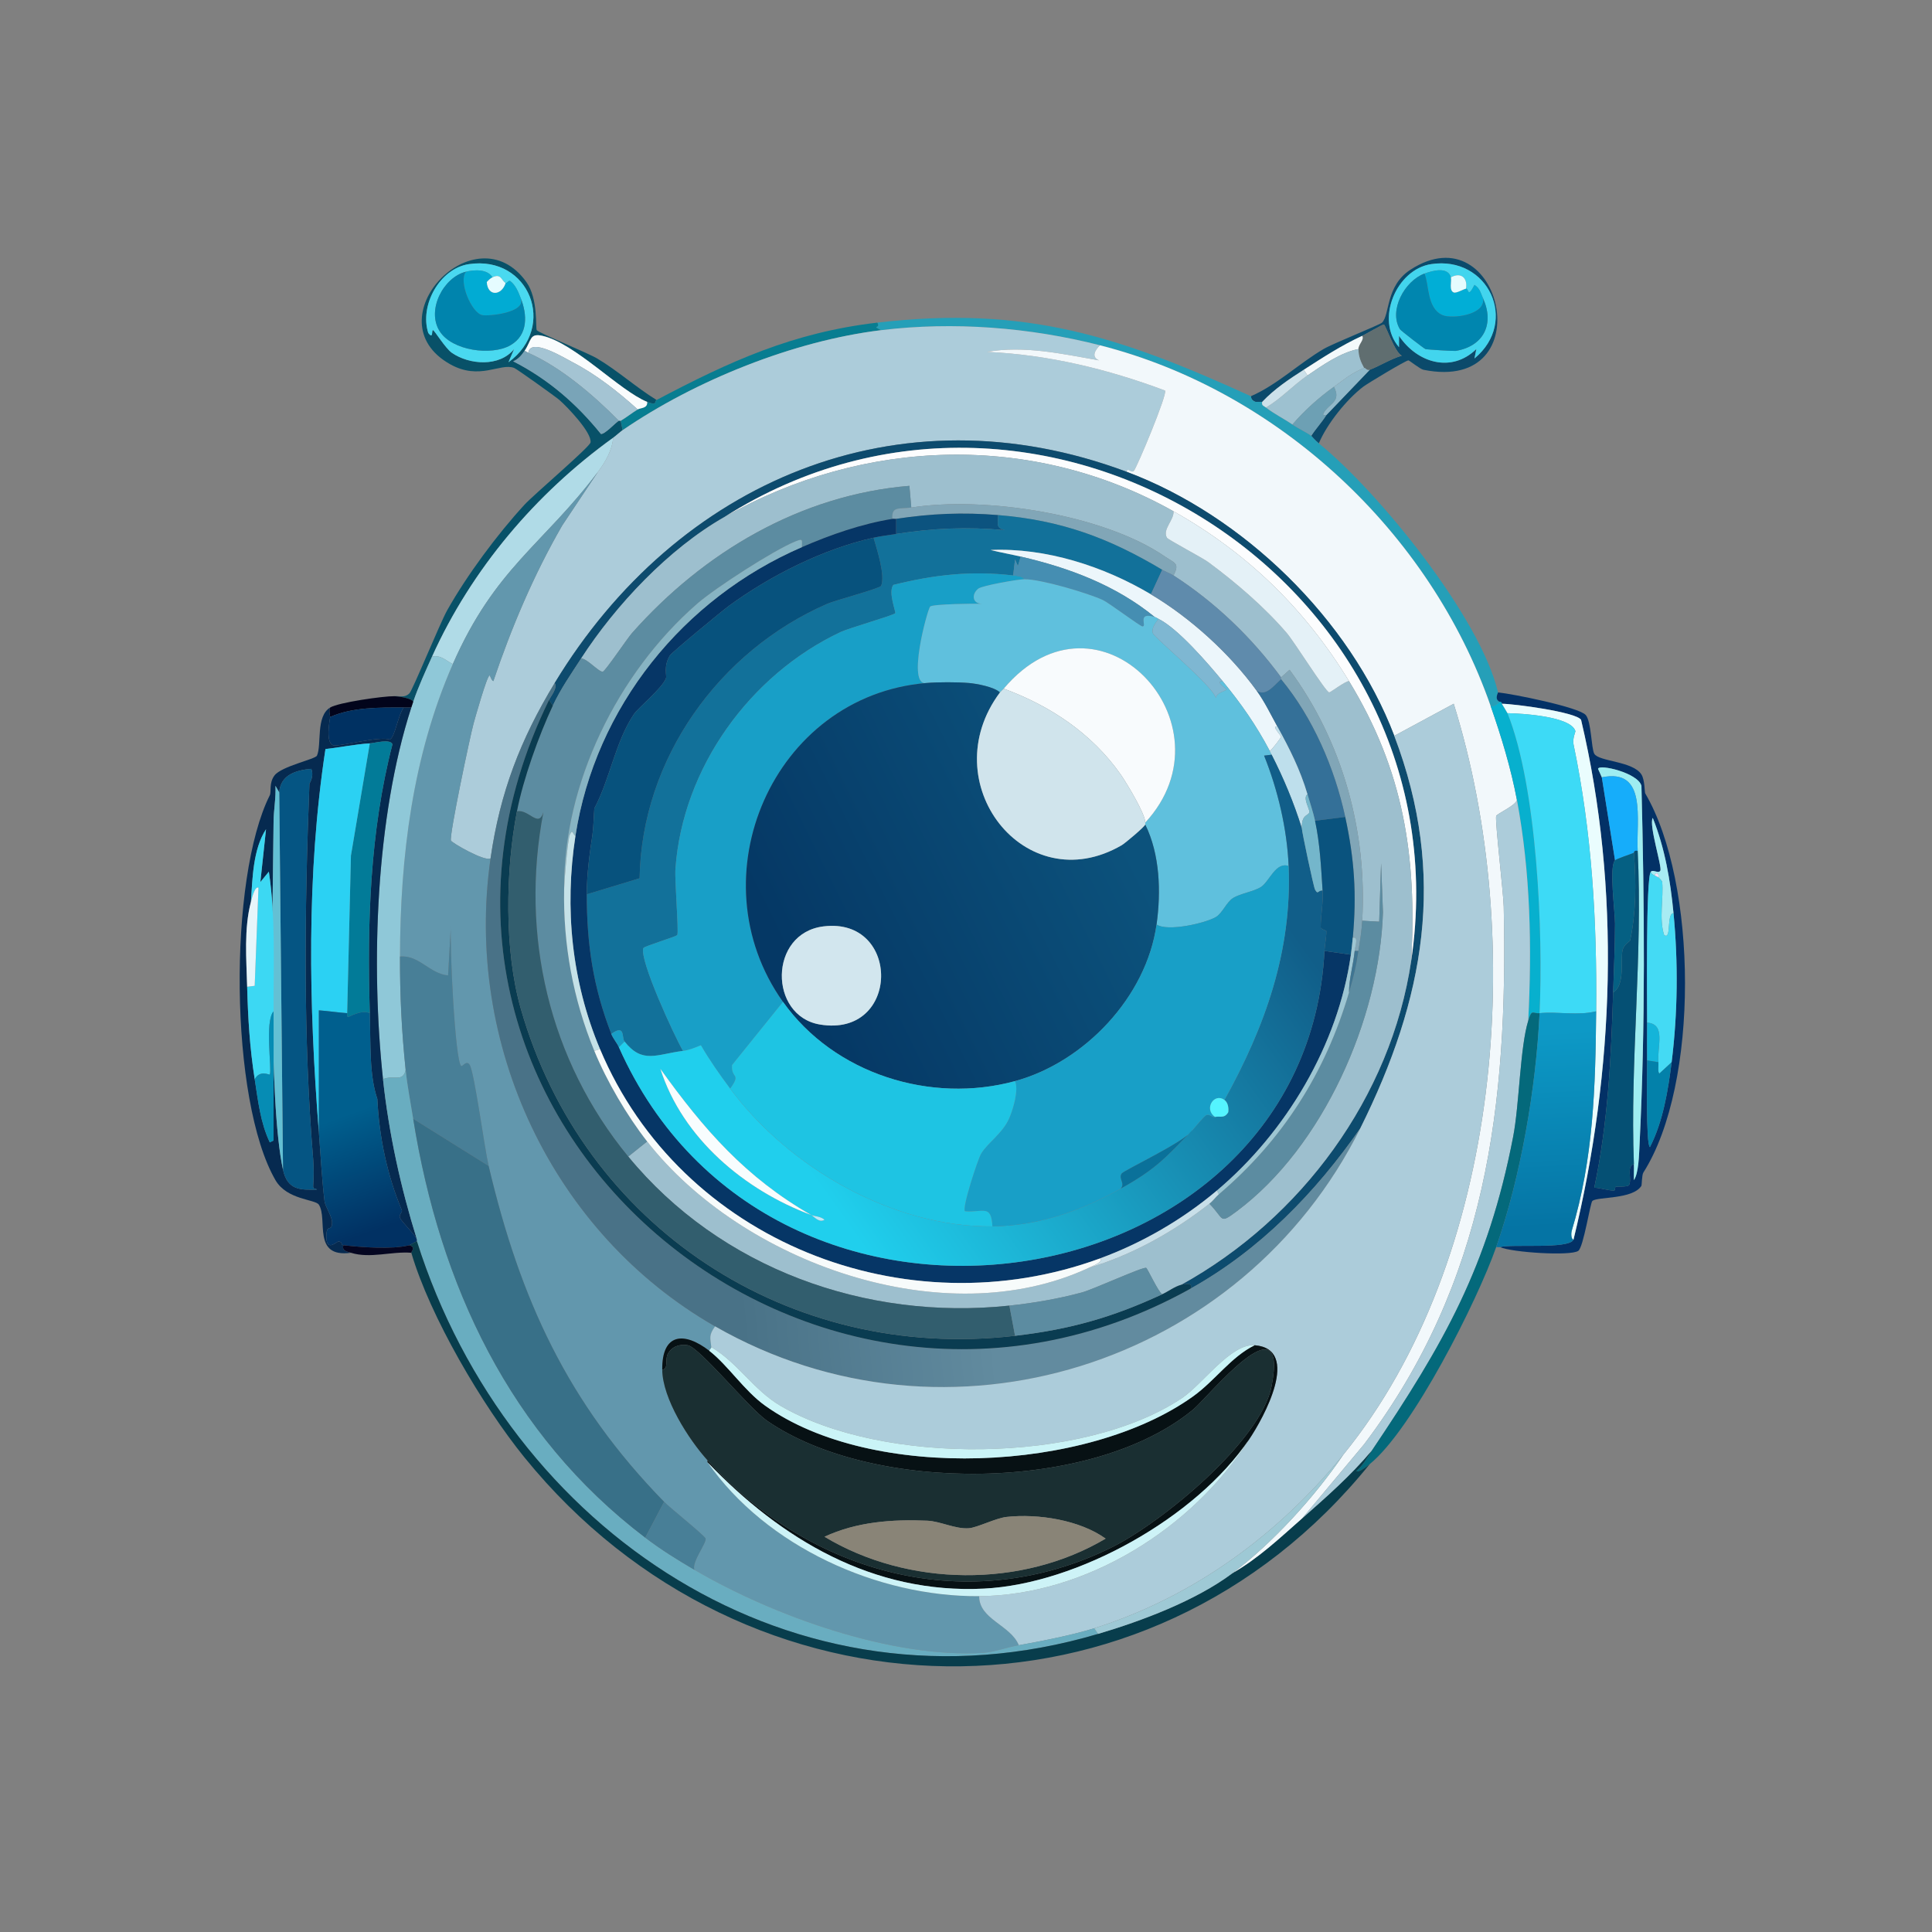 <svg xmlns="http://www.w3.org/2000/svg" width="1024" height="1024"><rect width="100%" height="100%" fill="#808080" stroke="none"/><defs><linearGradient id="a" x1="511.014" x2="378.676" y1="546.846" y2="560.095" gradientUnits="userSpaceOnUse"><stop offset="0%" style="stop-color:#628b9f"/><stop offset="100%" style="stop-color:#497287"/></linearGradient></defs><defs><linearGradient id="b" x1="587.971" x2="418.68" y1="428.815" y2="512.847" gradientUnits="userSpaceOnUse"><stop offset="0%" style="stop-color:#0c527c"/><stop offset="100%" style="stop-color:#053865"/></linearGradient></defs><defs><linearGradient id="c" x1="648.545" x2="418.241" y1="441.846" y2="606.313" gradientUnits="userSpaceOnUse"><stop offset="0%" style="stop-color:#115e89"/><stop offset="100%" style="stop-color:#20cfed"/></linearGradient></defs><defs><linearGradient id="d" x1="191.649" x2="213.138" y1="587.886" y2="647.108" gradientUnits="userSpaceOnUse"><stop offset="0%" style="stop-color:#005f8e"/><stop offset="100%" style="stop-color:#013163"/></linearGradient></defs><defs><linearGradient id="e" x1="817.362" x2="822.597" y1="547.167" y2="650.034" gradientUnits="userSpaceOnUse"><stop offset="0%" style="stop-color:#0d99c6"/><stop offset="100%" style="stop-color:#0574a4"/></linearGradient></defs><path fill="#085168" d="M348 212c-1.22.644.575 3.255-5 1-14.634-5.918-38.327-31.15-55.5-35-6.918-1.551-5.648 2.36-9.5 8-1.565 2.292-3.338 4.411-6 5.5 18.546 9.495 33.414 22.352 46.5 38.5 2.042.316 7.712-5.952 9.5-7 .248-.145.752.145 1 0l1 5c-1.302.893-3.44 2.878-5 4-41.027 29.51-75.105 69.74-96 116-3.414 7.557-7.356 16.2-10 24-.67-2.122-8.617-2.979-10-3 3.066-.233 5.43 1.016 8-1.5 1.727-1.691 16.198-37.246 20-44 10.519-18.689 26.496-40.219 41-56 4.898-5.33 34.643-30.622 35-33 .781-5.199-12.34-18.866-16.5-22.5-1.985-1.734-22.622-16.486-24-17-7.477-2.79-18.272 6.867-34-2-41.439-23.362 13.462-81.456 40.5-43.5 6.376 8.951 4.739 24.408 5.5 25.5 1.011 1.45 26.962 12.006 32 15 11.066 6.577 20.594 15.299 31.5 22m-99.5-72c-15.491 2.319-26.22 21.913-21.5 36.5 2.814 3.561 1.617-1.555 2.5-1.5.78.049 6.483 9.561 10 12 9.215 6.39 25.24 7.632 33-2l-3 7c25.901-18.781 11.094-56.804-21-52"/><path fill="#0b4a6b" d="M699 235c-2.145-1.738-3.776-3.828-4-4 2.448-3.839 5.589-7.135 8-11l23-24c5.884-2.371 10.943-5.639 17-7.5-3.617-1.407-8.58-16.255-9.5-16.5-.627-.167-9.885 5.258-11.5 6-11.055 5.08-20.822 11.461-31 18-7.844 5.039-15.549 10.179-22 17h-3.5c-2.754-.941-2.322-2.919-2.5-3 13.865-6.006 25.325-17.246 38.5-25 5.037-2.964 29.781-12.814 31-14 4.199-4.088 1.881-19.456 15-28 48.514-31.595 70.337 65.723 7 53-1.826-.367-7.528-5-8-5-1.389.001-21.857 12.355-24 14-8.853 6.796-19.193 19.708-23.5 30m59.5-95c-18.449 2.833-29.618 29.445-17 44v-6c9.662 14.442 27.88 19.817 41 7l-1 5c23.752-19.654 7.146-54.629-23-50"/><path fill="#49d9f0" d="M248.5 140c32.094-4.804 46.901 33.219 21 52l3-7c-7.76 9.632-23.785 8.39-33 2-3.517-2.439-9.22-11.951-10-12-.883-.055.314 5.061-2.5 1.5-4.72-14.587 6.009-34.181 21.5-36.5m-1.5 4c-11.896 2.88-21.063 20.241-14 31.5 6.571 10.474 27.578 13.173 37.5 7.5 9.677-5.533 8.871-16.494 5.5-25-1.286-3.246-2.661-6.83-5.5-9-.909-.694-1.872 1.343-2.5 1-2.237-1.222-2.35-5.316-7-3-2.669-4.605-9.924-3.987-14-3"/><path fill="#42d5ee" d="M758.5 140c30.146-4.629 46.752 30.346 23 50l1-5c-13.12 12.817-31.338 7.442-41-7v6c-12.618-14.555-1.449-41.167 17-44m-3.5 5c-10.51 3.855-19.086 19.549-13 29.5.446.73 12.701 10.195 13.5 10.5.749.286 15.209 1.132 16 1 14.947-2.488 20.709-14.294 14.5-28-1.253-2.766-1.596-5.191-4.5-7-3.865 7.557-2.961 1.669-4.5 2 1.01-5.642-2.638-8.961-8-6-1.565-5.775-9.637-3.6-14-2"/><path fill="#01abd3" d="M261 147c-1.27.632-2.063 1.491-3 2.5.505 7.842 7.885 7.253 10 .5.628.343 1.591-1.694 2.5-1 2.839 2.17 4.214 5.754 5.5 9 3.16 7.824-17.298 9.74-20.5 9-5.665-1.309-12.709-18.033-8.5-23 4.076-.987 11.331-1.605 14 3"/><path fill="#01aed6" d="M769 147c.528 1.949-1.157 6.943 1.5 8 1.395.555 4.941-1.665 6.5-2 1.539-.331.635 5.557 4.5-2 2.904 1.809 3.247 4.234 4.5 7 1.756 9.058-16.65 11.187-21.5 9-8.372-3.775-6.963-16.174-9.5-22 4.363-1.6 12.435-3.775 14 2"/><path fill="#0084ad" d="M247 144c-4.209 4.967 2.835 21.691 8.5 23 3.202.74 23.66-1.176 20.5-9 3.371 8.506 4.177 19.467-5.5 25-9.922 5.673-30.929 2.974-37.5-7.5-7.063-11.259 2.104-28.62 14-31.5"/><path fill="#0086af" d="M755 145c2.537 5.826 1.128 18.225 9.5 22 4.85 2.187 23.256.058 21.5-9 6.209 13.706.447 25.512-14.5 28-.791.132-15.251-.714-16-1-.799-.305-13.054-9.77-13.5-10.5-6.086-9.951 2.49-25.645 13-29.5"/><path fill="#e5fcff" d="M268 150c-2.115 6.753-9.495 7.342-10-.5.937-1.009 1.73-1.868 3-2.5 4.65-2.316 4.763 1.778 7 3"/><path fill="#e5fcfe" d="M777 153c-1.559.335-5.105 2.555-6.5 2-2.657-1.057-.972-6.051-1.5-8 5.362-2.961 9.01.358 8 6"/><path fill="#259fb8" d="M663 210c.178.081-.254 2.059 2.5 3h3.5c-.494 2.013.866 2.109 2 3 4.342 3.41 9.511 5.904 14 9 3.093 2.133 7.837 4.342 10 6 .224.172 1.855 2.262 4 4 31.761 25.736 85.656 92.264 95 132 .058.248-2.18 3.672 1 5-.267-.038-2.96 3.078-5 2-32.06-91.885-112.254-166.883-207-191-37.33-9.502-77.599-12.663-116-8-5.588-2.735-.035-.575-2-4 78.968-9.199 128.442 7.314 198 39"/><path fill="#087d91" d="M465 171c1.965 3.425-3.588 1.265 2 4-46.39 5.633-98.632 26.689-137 53l-1-5c3.166-1.856 5.949-4.14 9-6 1.425-.869 5.408-.469 5-4 5.575 2.255 3.78-.356 5-1 38.884-20.533 72.323-35.795 117-41"/><path fill="#606e70" d="M726 196c-1.538.62-2.37-1.269-3-1-1.809-3.229-2.96-6.198-3-10-.027-2.583 3.238-4.847 2-7 1.615-.742 10.873-6.167 11.5-6 .92.245 5.883 15.093 9.5 16.5-6.057 1.861-11.116 5.129-17 7.5"/><path fill="#acccda" d="M583 183c-2.517 2.47-4.84 6.153-.5 8-19.715-3.458-39.405-7.944-59.5-4.5 32.555 1.445 64.165 9.145 94.5 20.5 1.384 1.811-14.935 40.843-16.5 42.5-1.488 1.575-3.06-2.084-4 .5-120.915-45.126-238.147 5.054-303 112-18.193 30.001-28.983 58.054-34 93-3.209 1.732-20.674-8.377-21-9.5-.881-3.032 10.117-55.026 12-62 .717-2.657 7.153-25.448 8.5-25.5.286-.011.99 2.788 2 3 9.621-28.516 21.429-56.386 36.5-82.5l19-28.5c3.943-5.239 7.469-11.417 8-18 1.56-1.122 3.698-3.107 5-4 38.368-26.311 90.61-47.367 137-53 38.401-4.663 78.67-1.502 116 8"/><path fill="#f9fcfd" d="M343 213c.408 3.531-3.575 3.131-5 4-10.426-9.394-21.983-18.494-34.5-25-4.5-2.339-22.426-13.386-23.5-5-.734-.325-1.224-.871-2-1 3.852-5.64 2.582-9.551 9.5-8 17.173 3.85 40.866 29.082 55.5 35"/><path fill="#f3f9fb" d="M722 178c1.238 2.153-2.027 4.417-2 7-9.42 1.81-19.115 8.616-27 14l-2-3c10.178-6.539 19.945-12.92 31-18"/><path fill="#a4c4d3" d="M338 217c-3.051 1.86-5.834 4.144-9 6-.248.145-.752-.145-1 0-13.345-13.468-30.558-28.274-48-36 1.074-8.386 19 2.661 23.5 5 12.517 6.506 24.074 15.606 34.5 25"/><path fill="#f2f8fb" d="M790 374c5.676 16.269 10.809 33.037 14 50-.6 2.934-10.652 7.311-11 8.5-.676 2.311 3.846 41.053 4 48 2.326 105.23-9.115 199.129-74 285L690 805c-11.685 10.298-23.336 21.322-37 29 21.595-16.128 43.892-40.713 59-63 84.214-103.529 97.346-273.681 58.5-398L739 390c-23.524-61.817-80.167-116.924-142-140 .94-2.584 2.512 1.075 4-.5 1.565-1.657 17.884-40.689 16.5-42.5-30.335-11.355-61.945-19.055-94.5-20.5 20.095-3.444 39.785 1.042 59.5 4.5-4.34-1.847-2.017-5.53.5-8 94.746 24.117 174.94 99.115 207 191"/><path fill="#9dc1d0" d="M720 185c.04 3.802 1.191 6.771 3 10-7.037 3.009-10.054 5.734-16 10-8.024 5.757-15.554 12.495-22 20-4.489-3.096-9.658-5.59-14-9 8.067-4.708 14.321-11.756 22-17 7.885-5.384 17.58-12.19 27-14"/><path fill="#79a4b8" d="M280 187c17.442 7.726 34.655 22.532 48 36-1.788 1.048-7.458 7.316-9.5 7-13.086-16.148-27.954-29.005-46.5-38.5 2.662-1.089 4.435-3.208 6-5.5.776.129 1.266.675 2 1"/><path fill="#91b9ca" d="m726 196-23 24c.048-.076-2.373.626-1.5-1 2.813-5.236 9.643-5.954 5.5-14 5.946-4.266 8.963-6.991 16-10 .63-.269 1.462 1.62 3 1"/><path fill="#cce1ea" d="M693 199c-7.679 5.244-13.933 12.292-22 17-1.134-.891-2.494-.987-2-3 6.451-6.821 14.156-11.961 22-17z"/><path fill="#6da0b4" d="M703 220c-2.411 3.865-5.552 7.161-8 11-2.163-1.658-6.907-3.867-10-6 6.446-7.505 13.976-14.243 22-20 4.143 8.046-2.687 8.764-5.5 14-.873 1.626 1.548.924 1.5 1"/><path fill="#b0dbe7" d="M317 250c-29.128 38.698-54.627 50.983-77 102-3.745-1.908-6.37-4.99-11-4 20.895-46.26 54.973-86.49 96-116-.531 6.583-4.057 12.761-8 18"/><path fill="#0d4b6e" d="M597 250c61.833 23.076 118.476 78.183 142 140 28.164 74.01 16.038 139.631-18 208-23.783 34.173-53.38 64.633-90 85 1.516-3.098-2.703-2.617-5-2 63.584-35.114 111.3-99.47 122-172 29.436-199.539-194.974-342.157-364-235-29.482 16.754-57.707 46.727-76 75-5.389 8.33-10.743 15.935-15 25l-2-3c1.02-2.085 4.673-6.464 3-9 64.853-106.946 182.085-157.126 303-112"/><path fill="#fcfdfe" d="M748 509c2.969-55.531-4.071-100.576-33-148-23.298-38.192-53.84-67.977-93-90-74.564-41.933-164.098-38.998-238 3 169.026-107.157 393.436 35.461 364 235"/><path fill="#9dbfce" d="M622 271c.316 4.682-6.066 9.645-3.5 14 .649 1.101 18.623 10.503 22 13 14.611 10.804 29.639 23.687 41.5 37.5 4.012 4.672 20.588 31.198 22.5 31.5.597.094 8.412-5.954 10.5-6 28.929 47.424 35.969 92.469 33 148-10.7 72.53-58.416 136.886-122 172-3.406.915-6.729 3.489-10 5-2.201-1.406-7.75-13.67-8.5-14-1.666-.733-28.02 11.382-34 13-12.363 3.345-25.747 5.647-38.5 7-76.171 8.078-153.244-19.709-202-79l10-8c50.173 64.19 157.246 102.687 234 67 22.92-6.763 45.285-19.233 64-34 8.076 8.144 5.023 11.058 14.5 4 45.818-34.126 75.777-102.245 77.5-158.5l-1-26-1 31-9-.5c2.713-47.147-10.374-94.949-38.5-133-1.479 1.34-3.029 2.68-4.5 4-15.526-21.122-34.966-39.805-57-54 3.39-6.666.608-6.484-4.5-10-32.666-22.485-95.83-32.1-134.5-26l-1-11.5c-57.732 4.773-109.054 35.179-147 78-2.502 2.824-14.231 20.298-15.5 20.5-2.078.331-8.419-7.097-11.5-7 18.293-28.273 46.518-58.246 76-75 73.902-41.998 163.436-44.933 238-3"/><path fill="#6297ad" d="M260 455c-14.136 98.476 32.767 198.668 119 248-3.534 4.853-2.44 6.231-2 11 .085.922-1.114 1.098-1 2-13.401-10.403-25.222-9.408-25 10 .175 15.335 13.919 36.834 24 48v1c31.037 44.732 90.339 71.41 144 71-.14 12.267 16.729 15.337 21 26-6.443 1.161-13.323 3.658-18.5 4-48.311 3.195-111.622-19.448-153.5-44-1.341-4.28 6.437-13.979 6-16.5-.251-1.448-18.923-16.35-22-19.5-51.149-52.353-76.263-107.213-93-178-2.145-9.071-7.52-49.287-10-53.5-1.7-2.888-3.761.869-4.5.5-3.355-1.676-6.326-66.161-5.5-74.5l-1.5 26.5c-9.724-.854-15.487-10.999-25.5-10 .126-52.976 6.641-106.294 28-155 22.373-51.017 47.872-63.302 77-102l-19 28.5c-15.071 26.114-26.879 53.984-36.5 82.5-1.01-.212-1.714-3.011-2-3-1.347.052-7.783 22.843-8.5 25.5-1.883 6.974-12.881 58.968-12 62 .326 1.123 17.791 11.232 21 9.5"/><path fill="#5c8ca1" d="M483 269c-6.051.955-10.636-.958-10 6-16.691 2.756-32.549 8.324-48 15 .062-3.858.783-4.749-3.5-3-11.615 4.745-42.338 24.584-52 33-42.385 36.919-70.919 95.7-70.5 151-.579 29.726 4.763 58.601 16 86 6.598 16.089 17.296 34.306 28 48l-10 8c-41.91-50.965-57.441-117.29-45-182.5-2.581 8.582-7.721-1.76-14-.5 3.273-16.977 11.615-40.272 19-56 4.257-9.065 9.611-16.67 15-25 3.081-.097 9.422 7.331 11.5 7 1.269-.202 12.998-17.676 15.5-20.5 37.946-42.821 89.268-73.227 147-78z"/><path fill="#81a6b7" d="M622 305c-1.754-1.13-4.435-2.065-6-3-28.334-16.928-53.666-26.286-87-29-18.719-1.524-35.485-.813-54 2-.635.097-1.368-.104-2 0-.636-6.958 3.949-5.045 10-6 38.67-6.1 101.834 3.515 134.5 26 5.108 3.516 7.89 3.334 4.5 10"/><path fill="#e4f1f7" d="M715 361c-2.088.046-9.903 6.094-10.5 6-1.912-.302-18.488-26.828-22.5-31.5-11.861-13.813-26.889-26.696-41.5-37.5-3.377-2.497-21.351-11.899-22-13-2.566-4.355 3.816-9.318 3.5-14 39.16 22.023 69.702 51.808 93 90"/><path fill="#0c537f" d="M529 273c.149 4.734-1.518 6.48 3.5 8-19.666-1.881-38.079-1.034-57.5 2v-8c18.515-2.813 35.281-3.524 54-2"/><path fill="#12719a" d="m616 302-6 13c-24.969-14.85-55.702-24.791-85-23.5 5.312 1.315 10.668 2.267 16 3.5l-1.5 5-1.5-3.5-1 8.5c-22.341-2.627-41.897-.358-63.5 5-2.927 3.701 1.476 14.418 1 15-.971 1.187-24.374 7.818-29 10-48 22.634-83.719 71.988-87.5 125.5-.449 6.362 1.803 32.615 1 35-.308.915-17.599 5.962-18 7-2.328 6.023 16.574 46.968 21 54.5-13.964 1.73-21.464 7.106-31-5-1.567-1.99.526-9.433-7-4-9.617-24.833-12.97-47.312-13-74l28-8.5c1.038-63.289 42.162-120.556 99.5-145.5 4.269-1.857 27.899-8.123 28.5-9.5 2.374-5.443-2.322-19.631-4-25.5 3.943-.881 8.008-1.376 12-2 19.421-3.034 37.834-3.881 57.5-2-5.018-1.52-3.351-3.266-3.5-8 33.334 2.714 58.666 12.072 87 29"/><path fill="#063666" d="M473 275c.632-.104 1.365.097 2 0v8c-3.992.624-8.057 1.119-12 2-26.67 5.963-54.512 19.976-76.5 36-3.534 2.575-30.434 24.739-31.5 26.5-3.417 5.646-1.49 10.69-2 12-2.069 5.314-14.792 15.718-17 19-9.865 14.661-12.726 34.533-21 50-.278 3.908-.449 10.375-1 14-1.314 8.64-3.012 20.873-3 31.5.03 26.688 3.383 49.167 13 74 .969 2.502 2.983 4.711 4 7 81.239 182.823 364.415 137.055 374-51l14 2c-6.739 47.818-34.391 94.157-71 125-18.214 15.346-39.607 27.788-62 36-102.948 37.753-222.081-8.92-265-111-15.031-35.751-18.895-74.735-13-113 10.51-68.22 57.161-125.848 120-153 15.451-6.676 31.309-12.244 48-15"/><path fill="#07527d" d="M311 474c-.012-10.627 1.686-22.86 3-31.5.551-3.625.722-10.092 1-14 8.274-15.467 11.135-35.339 21-50 2.208-3.282 14.931-13.686 17-19 .51-1.31-1.417-6.354 2-12 1.066-1.761 27.966-23.925 31.5-26.5 21.988-16.024 49.83-30.037 76.5-36 1.678 5.869 6.374 20.057 4 25.5-.601 1.377-24.231 7.643-28.5 9.5-57.338 24.944-98.462 82.211-99.5 145.5z"/><path fill="#87b4c3" d="M425 290c-62.839 27.152-109.49 84.78-120 153-1.302-.217-1.429-4.197-3-.5-1.125 2.647-2.921 24.441-3 28.5-.419-55.3 28.115-114.081 70.5-151 9.662-8.416 40.385-28.255 52-33 4.283-1.749 3.562-.858 3.5 3"/><path fill="#ecf6fb" d="M610 315c20.935 12.45 41.672 31.283 56 51 4.274 5.881 7.503 12.656 11 19-3.325-.258 2.05 4.68 2 5.5-.029.479-4.79 6.919-6 7.5-7.192-13.655-15.256-25.182-25-37-7.575-9.187-23.626-27.903-34-33-.7-.344-1.249-.782-2-1-20.679-16.829-45.261-26.048-71-32-5.332-1.233-10.688-2.185-16-3.5 29.298-1.291 60.031 8.65 85 23.5"/><path fill="#458eb2" d="M612 327c-9.813-2.846-3.77 5.148-6.5 5-1.26-.068-17.888-12.58-21-14-8.095-3.692-32.596-11.012-41.5-11-1.372-1.664-4.07-1.773-6-2l1-8.5 1.5 3.5 1.5-5c25.739 5.952 50.321 15.171 71 32"/><path fill="#5f8bac" d="M622 305c22.034 14.195 41.474 32.878 57 54-.165.148.166.858 0 1-3.688 3.161-8.078 9.563-13 6-14.328-19.717-35.065-38.55-56-51l6-13c1.565.935 4.246 1.87 6 3"/><path fill="#189fc7" d="M537 305c1.93.227 4.628.336 6 2-3.208.004-22.399 3.331-24.5 5-3.666 2.912-3.199 8.002 2 8-3.558-.109-26.223.121-27.5 1.5-1.51 1.631-12.568 42.465-2 40.5-81.342 6.81-122.874 103.104-76 169l-27 33.5c-.553 7.594 5.101 4.024-1 12.5-5.553-7.474-10.836-14.919-15.5-23-3.05 1.203-6.218 2.593-9.5 3-4.426-7.532-23.328-48.477-21-54.5.401-1.038 17.692-6.085 18-7 .803-2.385-1.449-28.638-1-35 3.781-53.512 39.5-102.866 87.5-125.5 4.626-2.182 28.029-8.813 29-10 .476-.582-3.927-11.299-1-15 21.603-5.358 41.159-7.627 63.5-5"/><path fill="#5fc0dd" d="M612 327c.751.218 1.3.656 2 1-1.378 2.215-3.726 4.507-3 7.5.567 2.337 31.4 27.512 33.5 34.5-.02-2.882 5.338-3.871 5.5-4.5.143-.555-6.343-4.369-2-4.5 9.744 11.818 17.808 23.345 25 37 .339.644.669 1.349 1 2l-4 .5c7.273 18.123 12.186 38.871 13 58.5-6.824-2.347-10.082 7.966-14.5 11-3.632 2.494-11.139 3.524-15 6-3.461 2.219-5.616 7.964-9 10-5.342 3.213-25.574 7.981-31.5 4 2.411-17.258 1.818-37.121-6-53 .082-.286-.021-.685 0-1 48.317-52.218-24.722-130.585-75-71-.386.457-1.677 1.568-2 2-3.095-2.974-12.509-4.662-16.5-5-6.136-.519-16.37-.513-22.5 0-10.568 1.965.49-38.869 2-40.5 1.277-1.379 23.942-1.609 27.5-1.5-5.199.002-5.666-5.088-2-8 2.101-1.669 21.292-4.996 24.5-5 8.904-.012 33.405 7.308 41.5 11 3.112 1.42 19.74 13.932 21 14 2.73.148-3.313-7.846 6.5-5"/><path fill="#7eb7d2" d="M648 361c-4.343.131 2.143 3.945 2 4.5-.162.629-5.52 1.618-5.5 4.5-2.1-6.988-32.933-32.163-33.5-34.5-.726-2.993 1.622-5.285 3-7.5 10.374 5.097 26.425 23.813 34 33"/><path fill="#f8fbfd" d="M607 436c.276-4.232-10.074-21.34-13-25.5-15.341-21.811-37.249-36.36-62-45.5 50.278-59.585 123.317 18.782 75 71"/><path fill="#8fc8d8" d="M240 352c-21.359 48.706-27.874 102.024-28 155-.049 20.523.88 39.624 3 60-1.299 6.89-6.535 2.52-12 5-6.531-60.736-3.869-138.732 15-197 .306-.944.674-2.039 1-3 2.644-7.8 6.586-16.443 10-24 4.63-.99 7.255 2.092 11 4"/><path fill="#81a6b7" d="M722 488c-.333 5.793-1.134 10.36-2 16h-2c.263-2.829 2.233-7.633-1-7 2.136-22.912.854-41.645-4-64-5.645-25.994-17.098-52.545-34-73 .166-.142-.165-.852 0-1 1.471-1.32 3.021-2.66 4.5-4 28.126 38.051 41.213 85.853 38.5 133"/><path fill="#347098" d="m713 433-16 2c-.849-3.997-2.771-9.855-4-14-3.893-13.133-9.451-24.118-16-36-3.497-6.344-6.726-13.119-11-19 4.922 3.563 9.312-2.839 13-6 16.902 20.455 28.355 47.006 34 73"/><path fill="url(#a)" d="M291 371C184.806 588.17 426.485 796.746 631 683c36.62-20.367 66.217-50.827 90-85-62.438 125.412-218.658 175.562-342 105-86.233-49.332-133.136-149.524-119-248 5.017-34.946 15.807-62.999 34-93 1.673 2.536-1.98 6.915-3 9" style="fill:url(#a)"/>/&gt;<path fill="url(#b)" d="M530 367c-35.657 47.752 13.309 110.733 64.5 81 1.782-1.035 12.133-9.72 12.5-11 7.818 15.879 8.411 35.742 6 53-5.348 38.276-38.113 72.923-75 83-44.526 12.164-95.738-3.675-123-42-46.874-65.896-5.342-162.19 76-169 6.13-.513 16.364-.519 22.5 0 3.991.338 13.405 2.026 16.5 5m-93.5 124c-29.241 3.597-29.038 47.43-2 52 42.778 7.231 43.228-57.072 2-52" style="fill:url(#b)"/>/&gt;<path fill="#d0e4ec" d="M607 436c-.021.315.082.714 0 1-.367 1.28-10.718 9.965-12.5 11-51.191 29.733-100.157-33.248-64.5-81 .323-.432 1.614-1.543 2-2 24.751 9.14 46.659 23.689 62 45.5 2.926 4.16 13.276 21.268 13 25.5"/><path fill="#033166" d="M795 661c6.081-1.796 36.818 1.279 39-4 21.74-89.185 25.196-185.781 4-275.5-2.739-4.114-35.459-8.452-42-8.5-.128-.144.317-.814-1-1-3.18-1.328-.942-4.752-1-5 7.491.7 42.976 7.827 46.5 12 2.987 3.537 2.874 17.62 4.5 20.5 2.367 4.194 20.476 3.86 25 11 1.815 2.865 1.632 9.374 2 10 27.711 47.151 28.866 154.08-1 201-.783 1.23-.809 6.702-1 7-4.684 7.322-23.048 5.669-26 8-1.137.897-4.69 24.594-7.5 26.5-4.164 2.824-35.032.836-41.5-2m54-249 7 44c-3.235 3.18.004 27.286 0 33.5-.008 12.27-.628 24.302-1 36.5-1.062 34.788-2.747 69.391-10 103.5 3.367.119 7.367 1.566 10.5 1.5.769-.016.204-1.866 1-2 .875-.148 6.44.234 7-1 1.523-3.358-1.596-9.72 2.5-11 .109 2.814-.076 5.672 0 8.5 2.552-3.722 2.724-13.457 3-19 3.148-63.275 2.617-126.714 1-190-1.775-6.879-22.57-11.68-23-9zm26 50c-2.768 2.889-1.957 70.401-2 80-.03 6.65-.051 13.35 0 20 .043 5.639-.716 44.919 1.5 46 6.893-13.372 9.621-29.942 11.5-45 3.238-25.954 3.512-52.876 1-79-1.668-17.343-4.523-34.297-11-50.5-2.243 3.57 5.098 26.126 4 28-.982 1.677-3.781-.773-5 .5"/><path fill="#02041b" d="M209 369c1.383.021 9.33.878 10 3-.326.961-.694 2.056-1 3h-4c-12.975 0-26.989-.247-39 5 .034-.248-.919-3.716 0-5 4.494-2.71 28.254-6.088 34-6"/><path fill="#0a3c51" d="M293 374c-7.385 15.728-15.727 39.023-19 56-6.081 31.542-6.774 73.731 2 104.5C309.048 650.392 418.247 721.991 538 708c29.553-3.453 51.575-9.791 78-22 3.271-1.511 6.594-4.085 10-5 2.297-.617 6.516-1.098 5 2-204.515 113.746-446.194-94.83-340-312Z"/><path fill="#07b0ce" d="M796 373c.194.217 2.891 4.729 3 5 15.726 39.225 18.987 116.56 17 159-3.796.374-3.984-2.499-6 4 1.954-39.099 1.251-78.456-6-117-3.191-16.963-8.324-33.731-14-50 2.04 1.078 4.733-2.038 5-2 1.317.186.872.856 1 1"/><path fill="#acccda" d="M712 771c-34.502 42.415-79.52 75.451-132 92-11.226 3.54-28.217 6.876-40 9-4.271-10.663-21.14-13.733-21-26 56.674-.434 113.236-35.978 143-83 7.806-11.525 27.777-47.98 3-50-12.57-1.025-27.586 20.698-38.5 28-52.49 35.117-158.858 35.797-213 4-13.969-8.204-22.602-22.842-36.5-31-.44-4.769-1.534-6.147 2-11 123.342 70.562 279.562 20.412 342-105 34.038-68.369 46.164-133.99 18-208l31.5-17c38.846 124.319 25.714 294.471-58.5 398"/><path fill="#eafdfe" d="M834 657c-1.473-.124-1.23-3.738-1-4.5 11.649-38.547 12.603-76.523 13-116.5.478-48.143-2.284-94.998-12-141.5-.626-2.994 1.101-6.661 1-7-2.367-7.916-28.624-9.362-36-9.5-.109-.271-2.806-4.783-3-5 6.541.048 39.261 4.386 42 8.5 21.196 89.719 17.74 186.315-4 275.5"/><path fill="#062a50" d="M175 375c-.919 1.284.034 4.752 0 5-.386 2.797-2.462 13.232 1.5 15 2.372 1.058 24.959-5.15 30-3 2.786-.793 4.473-13.211 7.5-17h4c-18.869 58.268-21.531 136.264-15 197 3.085 28.687 9.417 57.543 18 85-1.597-3.334-7.982-9.236-9-11.5-.749-1.667 1.411-3.016 1-4-7.754-18.545-12.023-38.662-13-59-4.344-12.809-3.499-28.724-4-45.5-1.426-47.782.005-96.014 12-142.5-1.045-3.051-9.42-.653-12-.5-7.941.472-15.614 2.153-23.5 3-10.168 66.747-8.813 135.597-3.5 203 .962 12.201 1.539 24.327 3 36.5.409 3.408 4.286 8.274 4 12-.342 4.465-2.756.159-3 6-.409 9.807 5.561 3.374 6.5 3.5 2.411.324.887 1.823 2.5 2-.854 2.932 1.68 3.282 4 4-20.756 2.796-12.055-17.836-17-25.5-1.875-2.907-16.911-2.463-23-13-24.382-42.191-25.126-159.907-3-204 .909-1.811-.526-6.533 2.5-10.5 3.756-4.924 21.639-8.58 22.5-10.5 2.595-5.785-.736-20.836 7-25.5m-27 45-2-3.5c.322 6.424-.938 12.587-1 19-.413 42.357-2.961 147.868 5 184.5 2.42 11.135 9.638 10.663 18 10.5-.962-.851-2.144.003-2-2 .291-4.051.346-9.835 0-14-5.305-63.769-4.638-131.429-2-199 .018-.465 2.592-3.81 1-8-8.139.688-16.352 3.189-17 12.5m-15 58c-3.745 14.252-2.394 30.464-2 45 .459 16.936 1.372 32.19 4 49 1.787 11.429 2.989 22.955 8 33.5l2-1c-.067-22.831.09-45.681 0-68.5-.097-24.656 1.137-49.635-2.5-74l-4.5 5.5 3-28c-6.907 10.568-7.183 26.111-8 38.5"/><path fill="#003162" d="M214 375c-3.027 3.789-4.714 16.207-7.5 17-5.041-2.15-27.628 4.058-30 3-3.962-1.768-1.886-12.203-1.5-15 12.011-5.247 26.025-5 39-5"/><path fill="#3ddaf6" d="M846 536c-9.774 2.467-20.178.033-30 1 1.987-42.44-1.274-119.775-17-159 7.376.138 33.633 1.584 36 9.5.101.339-1.626 4.006-1 7 9.716 46.502 12.478 93.357 12 141.5"/><path fill="#bedfec" d="M677 385c6.549 11.882 12.107 22.867 16 36-2.748 1.809 1.364 8.17 1 9.5-.575 2.101-4.193.864-4 8.5-4.225-13.56-9.561-26.348-16-39-.331-.651-.661-1.356-1-2 1.21-.581 5.971-7.021 6-7.5.05-.82-5.325-5.758-2-5.5"/><path fill="#027b98" d="M196 537c-4.473-2.033-10.864 2.028-11.5 2-.821-.036-.397-1.993-.5-2l2-83.5 10-59.5c2.58-.153 10.955-2.551 12 .5-11.995 46.486-13.426 94.718-12 142.5"/><path fill="#2bd1f3" d="m196 394-10 59.5-2 83.5c-5.041-.349-9.983-1.156-15-1.5V600c-5.313-67.403-6.668-136.253 3.5-203 7.886-.847 15.559-2.528 23.5-3"/><path fill="url(#c)" d="M674 400c6.439 12.652 11.775 25.44 16 39 .048 1.891 6.205 31.04 7 32.5 1.656 3.041 1.524.186 4 .5.429 6.594-1.016 13.152-1 19.5.002.963 3.003 1.691 3 2-.039 3.97-.822 7.017-1 10.5-9.585 188.055-292.761 233.823-374 51l3-3c9.536 12.106 17.036 6.73 31 5 3.282-.407 6.45-1.797 9.5-3 4.664 8.081 9.947 15.526 15.5 23 30.852 41.524 85.65 73.575 139 73 24.705-.266 46.973-8.286 68-20 18.828-10.489 23.573-16.161 38-31 1.327-1.365 6.26-7.677 7.5-8 1.992-.519 2.854 1.371 4.5 1 2.661-.6 4.913 1.013 7-2.5.318-2.199-.12-5.117-2-6.5 21.443-38.724 35.871-78.868 34-124-.814-19.629-5.727-40.377-13-58.5zM430 644c1.525.873 4.158 4.306 7 2.5-1.951-1.802-5.113-1.799-7-2.5-34.784-19.904-56.96-45.389-80-77.5 11.747 36.814 44.648 64.363 80 77.5" style="fill:url(#c)"/>/&gt;<path fill="#9eedf1" d="M866 617c-2.104-54.545 4.752-110.24 2-166-.819-16.603 5.214-43.985-19-39l-2-4.5c.43-2.68 21.225 2.121 23 9 1.617 63.286 2.148 126.725-1 190-.276 5.543-.448 15.278-3 19-.076-2.828.109-5.686 0-8.5"/><path fill="#055583" d="m150 620-2-200c.648-9.311 8.861-11.812 17-12.5 1.592 4.19-.982 7.535-1 8-2.638 67.571-3.305 135.231 2 199 .346 4.165.291 9.949 0 14-.144 2.003 1.038 1.149 2 2-8.362.163-15.58.635-18-10.5"/><path fill="#16adfa" d="M868 451c-2.036-.543-1.898.955-2 1-1.956.863-9.058 3.074-10 4l-7-44c24.214-4.985 18.181 22.397 19 39"/><path fill="#63c0d4" d="m148 420 2 200c-7.961-36.632-5.413-142.143-5-184.5.062-6.413 1.322-12.576 1-19z"/><path fill="#74b6cb" d="M697 435c2.638 12.425 3.179 24.395 4 37-2.476-.314-2.344 2.541-4-.5-.795-1.46-6.952-30.609-7-32.5-.193-7.636 3.425-6.399 4-8.5.364-1.33-3.748-7.691-1-9.5 1.229 4.145 3.151 10.003 4 14"/><path fill="#acccda" d="M810 541c-4.355 14.043-4.708 44.465-8 61.5-13.345 69.056-36.767 109.685-75 166.5-11.247 13.375-23.989 24.534-37 36l33-39.5c64.885-85.871 76.326-179.77 74-285-.154-6.947-4.676-45.689-4-48 .348-1.189 10.4-5.566 11-8.5 7.251 38.544 7.954 77.901 6 117"/><path fill="#325e6e" d="M333 613c48.756 59.291 125.829 87.078 202 79l3 16c-119.753 13.991-228.952-57.608-262-173.5-8.774-30.769-8.081-72.958-2-104.5 6.279-1.26 11.419 9.082 14 .5-12.441 65.21 3.09 131.535 45 182.5"/><path fill="#0a537e" d="M713 433c4.854 22.355 6.136 41.088 4 64-.287 3.081-.569 5.945-1 9l-14-2c.178-3.483.961-6.53 1-10.5.003-.309-2.998-1.037-3-2-.016-6.348 1.429-12.906 1-19.5-.821-12.605-1.362-24.575-4-37z"/><path fill="#a8ecf3" d="M887 484c-3.908.007-.914 14.776-5 11.5-2.776-8.579-.208-19.497-1-28-.057-.606-1.463-2.03-2-2.5.548-1.821-1.297-3.18-2-1-.886-.447-1.922-.821-2-2 1.219-1.273 4.018 1.177 5-.5 1.098-1.874-6.243-24.43-4-28 6.477 16.203 9.332 33.157 11 50.5"/><path fill="#3cd8f3" d="M145 536c-4.828 5.536-.779 30.68-2 33.5-.195.451-5.134-2.685-8 2.5-2.628-16.81-3.541-32.064-4-49l4-.5 2-52c-2.017-1.146-3.767 6.615-4 7.5.817-12.389 1.093-27.932 8-38.5l-3 28 4.5-5.5c3.637 24.365 2.403 49.344 2.5 74"/><path fill="#c5e2e8" d="M305 443c-5.895 38.265-2.031 77.249 13 113l-3 1c-11.237-27.399-16.579-56.274-16-86 .079-4.059 1.875-25.853 3-28.5 1.571-3.697 1.698.283 3 .5"/><path fill="#055074" d="M868 451c2.752 55.76-4.104 111.455-2 166-4.096 1.28-.977 7.642-2.5 11-.56 1.234-6.125.852-7 1-.796.134-.231 1.984-1 2-3.133.066-7.133-1.381-10.5-1.5 7.253-34.109 8.938-68.712 10-103.5 6.539-3.874 3.747-17.359 5-22.5.695-2.85 3.924-4.645 4-5 3.12-14.573 3.284-30.379 2-46.5.102-.045-.036-1.543 2-1"/><path fill="#056083" d="M866 452c1.284 16.121 1.12 31.927-2 46.5-.076.355-3.305 2.15-4 5-1.253 5.141 1.539 18.626-5 22.5.372-12.198.992-24.23 1-36.5.004-6.214-3.235-30.32 0-33.5.942-.926 8.044-3.137 10-4"/><path fill="#5c8ca1" d="M641 638c1.897-1.497 3.31-3.564 5-5 33.788-28.716 56.472-64.362 69-107 2.582-8.786 3.592-12.828 5-22 .866-5.64 1.667-10.207 2-16l9 .5 1-31 1 26c-1.723 56.255-31.682 124.374-77.5 158.5-9.477 7.058-6.424 4.144-14.5-4"/><path fill="#189fc7" d="M683 459c1.871 45.132-12.557 85.276-34 124-5.529-4.066-11.123 4.843-5 9-1.646.371-2.508-1.519-4.5-1-1.24.323-6.173 6.635-7.5 8-3.691 6.05-36.257 21.185-37.5 23-1.862 2.719 2.022 5.186-.5 8-21.027 11.714-43.295 19.734-68 20-.654-11.897-4.854-7.245-14.5-8-1.899-1.101 6.663-27.358 8.5-30.5 3.291-5.631 11.543-10.863 15-19 2.047-4.819 4.993-14.698 3-19.5 36.887-10.077 69.652-44.724 75-83 5.926 3.981 26.158-.787 31.5-4 3.384-2.036 5.539-7.781 9-10 3.861-2.476 11.368-3.506 15-6 4.418-3.034 7.676-13.347 14.5-11"/><path fill="#44daf4" d="M877 464c.486.245 1.742.774 2 1 .537.47 1.943 1.894 2 2.5.792 8.503-1.776 19.421 1 28 4.086 3.276 1.092-11.493 5-11.5 2.512 26.124 2.238 53.046-1 79l-6.5 6c-1.019-.83-.355-4.461-.5-6-.789-8.382 4.19-20.238-6-21 .043-9.599-.768-77.111 2-80 .078 1.179 1.114 1.553 2 2"/><path fill="#f6e4f9" d="M879 465c-.258-.226-1.514-.755-2-1 .703-2.18 2.548-.821 2 1"/><path fill="#e6f5fa" d="M131 523c-.394-14.536-1.745-30.748 2-45 .233-.885 1.983-8.646 4-7.5l-2 52z"/><path fill="#487f97" d="m259 618-40-25c-1.408-8.77-3.073-17.089-4-26-2.12-20.376-3.049-39.477-3-60 10.013-.999 15.776 9.146 25.5 10l1.5-26.5c-.826 8.339 2.145 72.824 5.5 74.5.739.369 2.8-3.388 4.5-.5 2.48 4.213 7.855 44.429 10 53.5"/><path fill="#d2e6ee" d="M436.5 491c41.228-5.072 40.778 59.231-2 52-27.038-4.57-27.241-48.403 2-52"/><path fill="#9dc6d3" d="M718 504c-.691 7.421-2.997 14.588-3 22-12.528 42.638-35.212 78.284-69 107l-1-2c36.609-30.843 64.261-77.182 71-125 .431-3.055.713-5.919 1-9 3.233-.633 1.263 4.171 1 7"/><path fill="#3f7592" d="M720 504c-1.408 9.172-2.418 13.214-5 22 .003-7.412 2.309-14.579 3-22z"/><path fill="#1ec4e3" d="M415 531c27.262 38.325 78.474 54.164 123 42 1.993 4.802-.953 14.681-3 19.5-3.457 8.137-11.709 13.369-15 19-1.837 3.142-10.399 29.399-8.5 30.5 9.646.755 13.846-3.897 14.5 8-53.35.575-108.148-31.476-139-73 6.101-8.476.447-4.906 1-12.5z"/><path fill="url(#d)" d="M184 537c.103.007-.321 1.964.5 2 .636.028 7.027-4.033 11.5-2 .501 16.776-.344 32.691 4 45.5.977 20.338 5.246 40.455 13 59 .411.984-1.749 2.333-1 4 1.018 2.264 7.403 8.166 9 11.5.095.304-.096.697 0 1-.917.097-3.764 1.941-4 2-9.363 2.343-25.23 1.074-35 0-1.613-.177-.089-1.676-2.5-2-.939-.126-6.909 6.307-6.5-3.5.244-5.841 2.658-1.535 3-6 .286-3.726-3.591-8.592-4-12-1.461-12.173-2.038-24.299-3-36.5v-64.5c5.017.344 9.959 1.151 15 1.5" style="fill:url(#d)"/>/&gt;<path fill="#068cb4" d="M135 572c2.866-5.185 7.805-2.049 8-2.5 1.221-2.82-2.828-27.964 2-33.5.09 22.819-.067 45.669 0 68.5l-2 1c-5.011-10.545-6.213-22.071-8-33.5"/><path fill="#04697b" d="M816 537c-1.847 39.454-9.939 86.768-23 124-9.976 28.438-44.244 96.511-67 115-.304.247-6.619 5.347-7 3.5 3.552-2.876 5.528-6.827 8-10.5 38.233-56.815 61.655-97.444 75-166.5 3.292-17.035 3.645-47.457 8-61.5 2.016-6.499 2.204-3.626 6-4"/><path fill="url(#e)" d="M846 536c-.397 39.977-1.351 77.953-13 116.5-.23.762-.473 4.376 1 4.5-2.182 5.279-32.919 2.204-39 4-.503.149-1.359-.075-2 0 13.061-37.232 21.153-84.546 23-124 9.822-.967 20.226 1.467 30-1" style="fill:url(#e)"/>/&gt;<path fill="#14b4d9" d="m879 563-6-1c-.051-6.65-.03-13.35 0-20 10.19.762 5.211 12.618 6 21"/><path fill="#189fc7" d="m331 552-3 3c-1.017-2.289-3.031-4.498-4-7 7.526-5.433 5.433 2.01 7 4"/><path fill="#f7fbfb" d="M318 556c42.919 102.08 162.052 148.753 265 111 2.168 1.76-3.779 3.968-6 5-76.754 35.687-183.827-2.81-234-67-10.704-13.694-21.402-31.911-28-48z"/><path fill="#0381aa" d="M879 563c.145 1.539-.519 5.17.5 6l6.5-6c-1.879 15.058-4.607 31.628-11.5 45-2.216-1.081-1.457-40.361-1.5-46z"/><path fill="#f8fdfe" d="M430 644c-35.352-13.137-68.253-40.686-80-77.5 23.04 32.111 45.216 57.596 80 77.5"/><path fill="#69adc0" d="M219 593c14.105 87.852 51.065 167.366 123 222 8.522 6.473 16.785 11.597 26 17 41.878 24.552 105.189 47.195 153.5 44 5.177-.342 12.057-2.839 18.5-4 11.783-2.124 28.774-5.46 40-9l2 3c-161.024 47.728-312.404-54.552-361-208-.096-.303.095-.696 0-1-8.583-27.457-14.915-56.313-18-85 5.465-2.48 10.701 1.89 12-5 .927 8.911 2.592 17.23 4 26"/><path fill="#54f4ff" d="M649 583c1.88 1.383 2.318 4.301 2 6.5-2.087 3.513-4.339 1.9-7 2.5-6.123-4.157-.529-13.066 5-9"/><path fill="#387088" d="M259 618c16.737 70.787 41.851 125.647 93 178l-10 19c-71.935-54.634-108.895-134.148-123-222Z"/><path fill="#0a719a" d="M594 630c2.522-2.814-1.362-5.281.5-8 1.243-1.815 33.809-16.95 37.5-23-14.427 14.839-19.172 20.511-38 31"/><path fill="#c8dfe9" d="M646 633c-1.69 1.436-3.103 3.503-5 5-18.715 14.767-41.08 27.237-64 34 2.221-1.032 8.168-3.24 6-5 22.393-8.212 43.786-20.654 62-36z"/><path fill="#bde9f8" d="M430 644c1.887.701 5.049.698 7 2.5-2.842 1.806-5.475-1.627-7-2.5"/><path fill="#083d4c" d="M582 866c23.08-6.841 51.647-17.546 71-32 13.664-7.678 25.315-18.702 37-29 13.011-11.466 25.753-22.625 37-36-2.472 3.673-4.448 7.624-8 10.5.381 1.847 6.696-3.253 7-3.5-117.828 145.84-330.596 141.146-448-3.5-22.28-27.45-50.088-74.682-60-108.5-.165-.562 2.657-2.859-1-4 .236-.059 3.083-1.903 4-2 48.596 153.448 199.976 255.728 361 208"/><path fill="#050621" d="M217 660c3.657 1.141.835 3.438 1 4-10.41-.853-21.694 3.191-32 0-2.32-.718-4.854-1.068-4-4 9.77 1.074 25.637 2.343 35 0"/><path fill="#5c8ca1" d="M616 686c-26.425 12.209-48.447 18.547-78 22l-3-16c12.753-1.353 26.137-3.655 38.5-7 5.98-1.618 32.334-13.733 34-13 .75.33 6.299 12.594 8.5 14"/><path fill="#071114" d="M376 716c9.856 7.651 18.449 21.096 29.5 29 56.68 40.537 170.804 35.48 227-5 11.556-8.325 19.978-20.852 32.5-27 24.777 2.02 4.806 38.475-3 50-28.01 41.355-90.743 76.506-140.5 79-58.657 2.94-107.406-26.013-146.5-67v-1c54.959 60.873 139.191 83.452 214.5 46 26.081-12.971 78.875-56.063 84.5-85.5 8.996-47.076-33.768 6.078-41.5 12.5-53.304 44.271-170.012 44.704-226 6-9.56-6.609-35.79-38.94-42-40-4.218-.72-8.331.635-10.5 4.5-1.732 3.086.608 7.983-3 8.5-.222-19.408 11.599-20.403 25-10"/><path fill="#caf4f7" d="M665 713c-12.522 6.148-20.944 18.675-32.5 27-56.196 40.48-170.32 45.537-227 5-11.051-7.904-19.644-21.349-29.5-29-.114-.902 1.085-1.078 1-2 13.898 8.158 22.531 22.796 36.5 31 54.142 31.797 160.51 31.117 213-4 10.914-7.302 25.93-29.025 38.5-28"/><path fill="#1a2f32" d="M375 774c-10.081-11.166-23.825-32.665-24-48 3.608-.517 1.268-5.414 3-8.5 2.169-3.865 6.282-5.22 10.5-4.5 6.21 1.06 32.44 33.391 42 40 55.988 38.704 172.696 38.271 226-6 7.732-6.422 50.496-59.576 41.5-12.5-5.625 29.437-58.419 72.529-84.5 85.5-75.309 37.452-159.541 14.873-214.5-46m158.5 30c-5.713.628-15.559 5.674-20 6-7.119.522-15.119-3.704-22-4-18.539-.799-37.418.556-54.5 8.5 44.213 26.612 104.536 27.364 149 1-13.642-9.849-35.821-13.334-52.5-11.5"/><path fill="#cdf3f7" d="M519 846c-53.661.41-112.963-26.268-144-71 39.094 40.987 87.843 69.94 146.5 67 49.757-2.494 112.49-37.645 140.5-79-29.764 47.022-86.326 82.566-143 83"/><path fill="#9ec9d5" d="M653 834c-19.353 14.454-47.92 25.159-71 32l-2-3c52.48-16.549 97.498-49.585 132-92-15.108 22.287-37.405 46.872-59 63"/><path fill="#487f97" d="M368 832c-9.215-5.403-17.478-10.527-26-17l10-19c3.077 3.15 21.749 18.052 22 19.5.437 2.521-7.341 12.22-6 16.5"/><path fill="#898477" d="M533.5 804c16.679-1.834 38.858 1.651 52.5 11.5-44.464 26.364-104.787 25.612-149-1 17.082-7.944 35.961-9.299 54.5-8.5 6.881.296 14.881 4.522 22 4 4.441-.326 14.287-5.372 20-6"/></svg>
